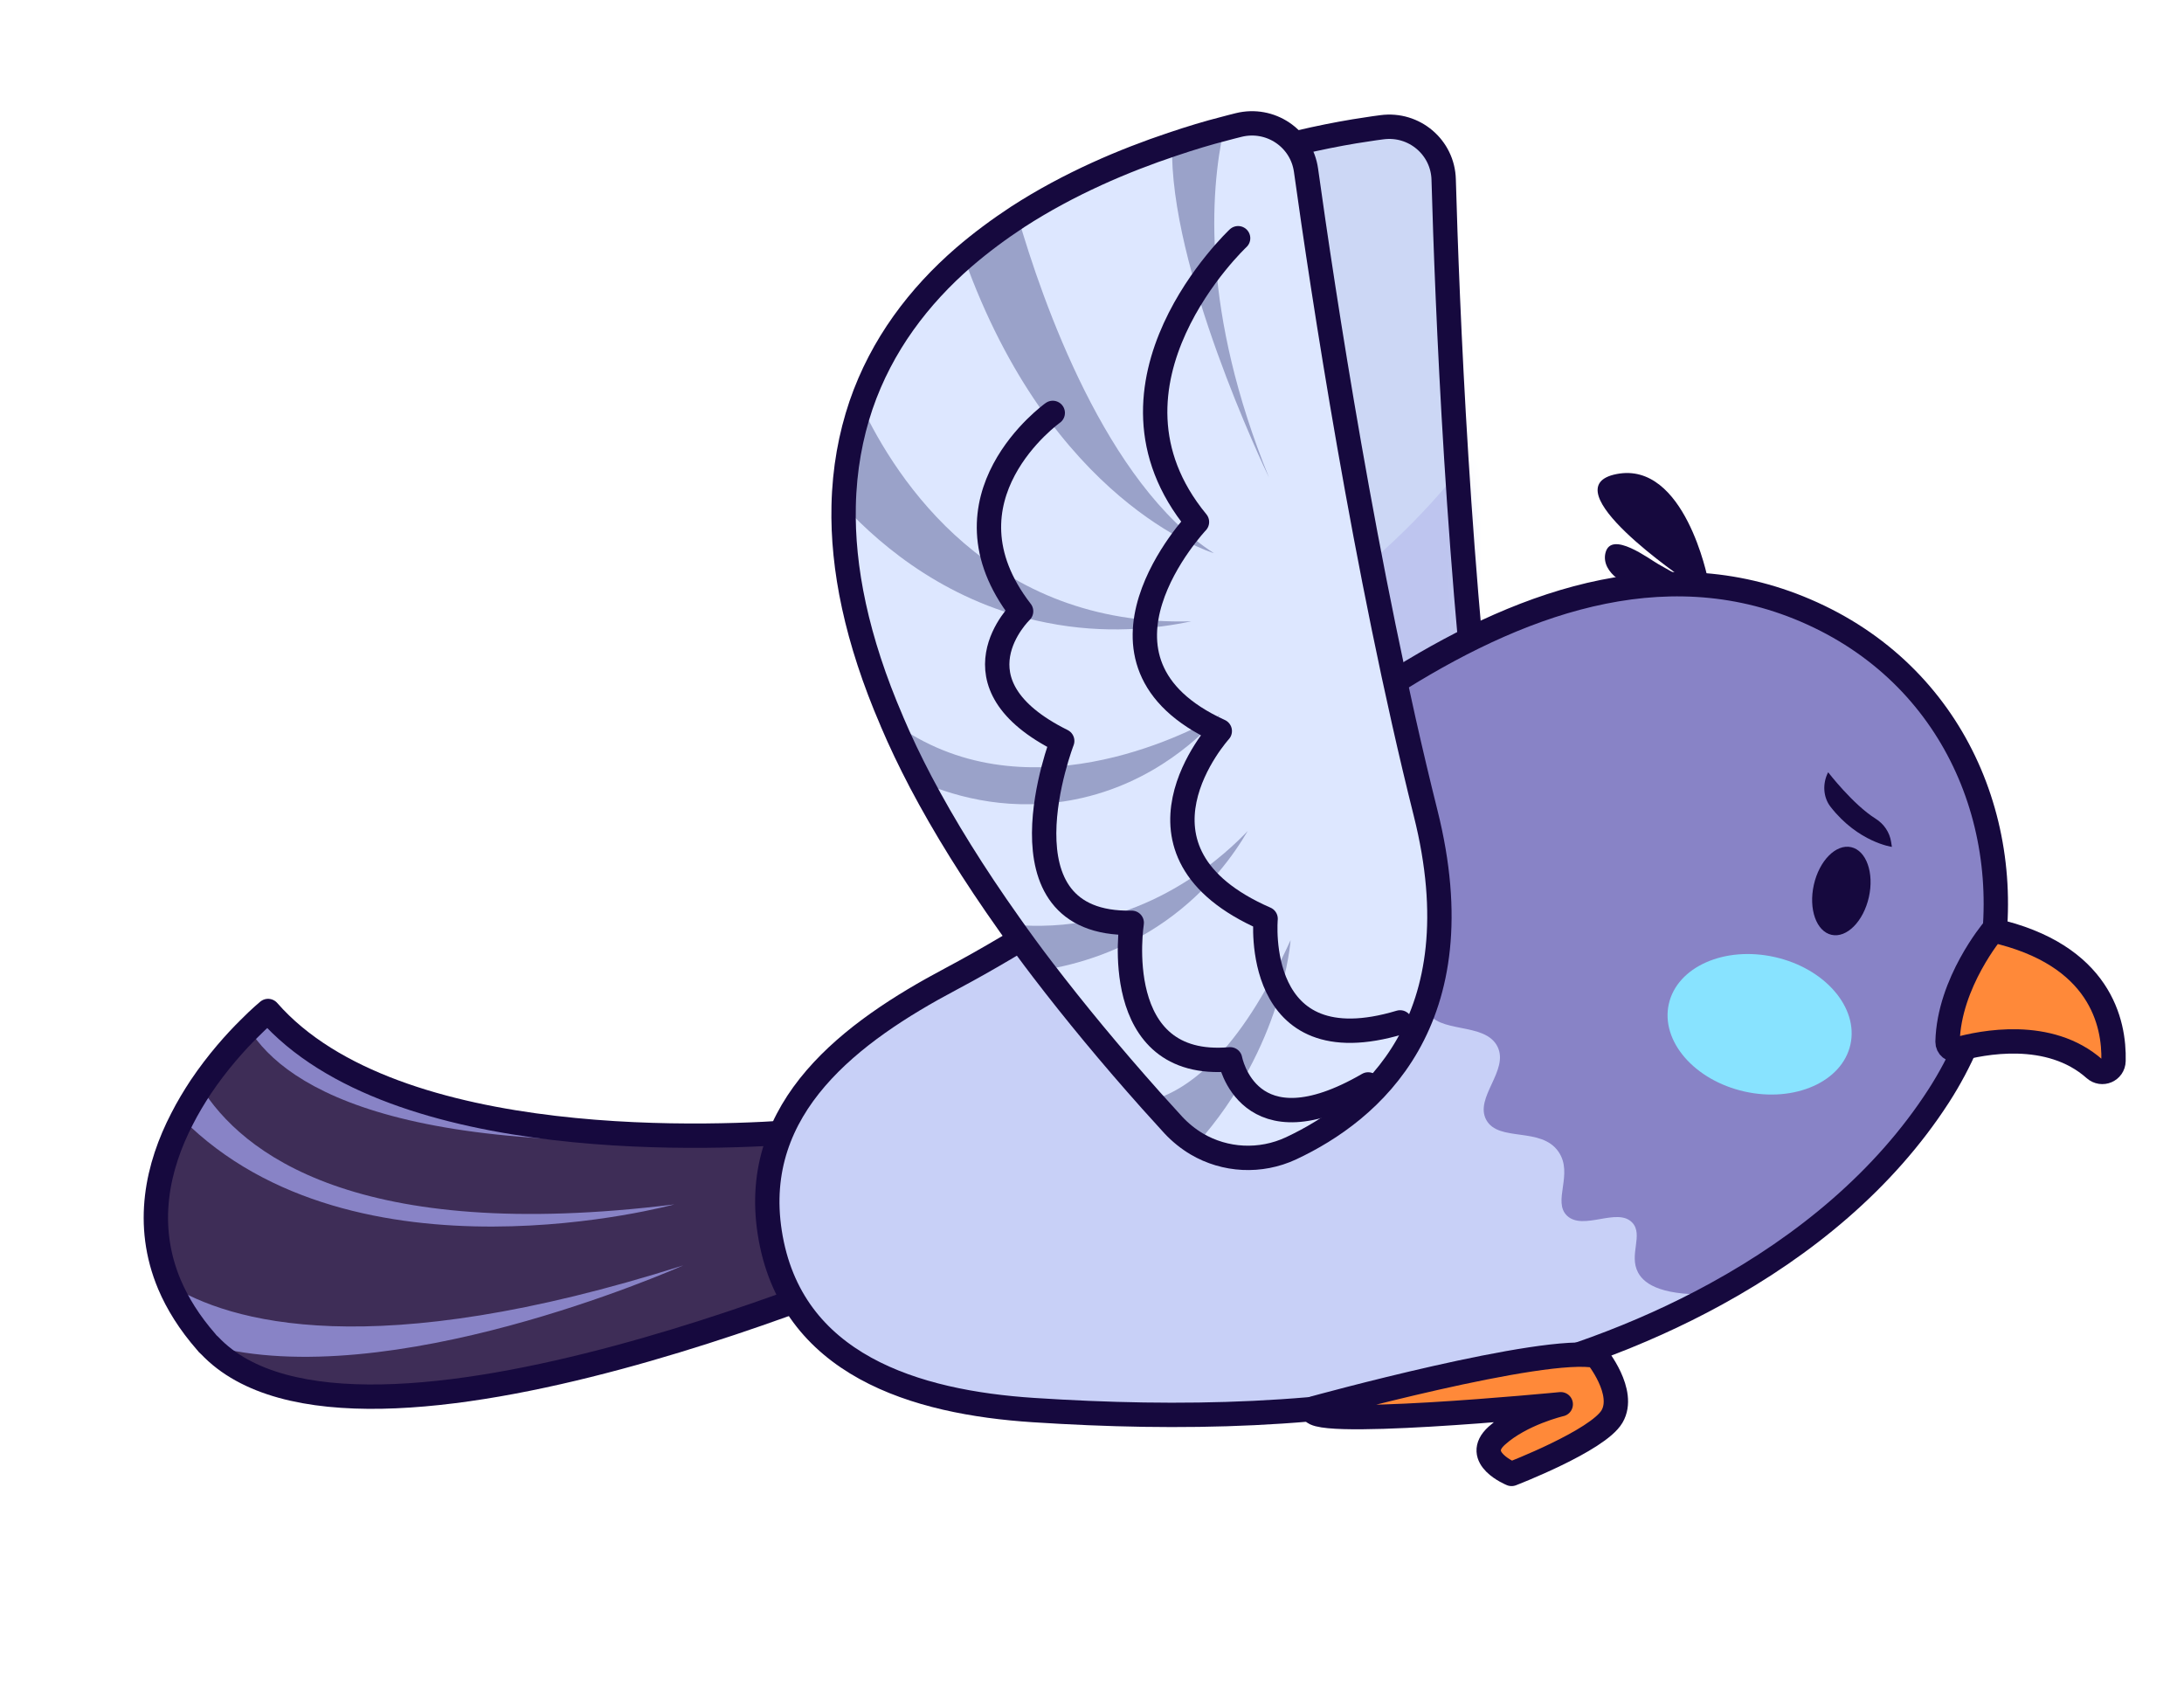 <svg width="132" height="102" viewBox="0 0 132 102" fill="none" xmlns="http://www.w3.org/2000/svg">
<g clip-path="url(#clip0_1017_1642)">
<path d="M55.36 75.718C55.36 75.718 21.513 90.712 12.66 81.3C12.66 81.3 12.649 81.302 12.648 81.292C12.576 81.231 12.515 81.168 12.462 81.093C11.445 79.929 10.729 78.77 10.242 77.626C8.706 73.981 9.533 70.454 11.004 67.614C11.352 66.93 11.739 66.291 12.132 65.693C13.147 64.183 14.24 62.97 15.046 62.174C15.734 61.479 16.202 61.097 16.202 61.097C23.858 69.846 43.831 68.766 48.613 68.366C49.286 68.313 49.651 68.267 49.651 68.267L55.36 75.718Z" fill="#3E2D57"/>
<path d="M40.756 72.785C40.756 72.785 21.446 78.08 11.014 67.612C11.362 66.928 11.749 66.289 12.142 65.692C14.593 69.65 21.491 75.171 40.756 72.785Z" fill="#8883C6"/>
<path d="M41.296 76.471C40.571 76.79 23.52 84.265 12.65 81.302C12.65 81.302 12.639 81.303 12.638 81.293C12.566 81.232 12.505 81.169 12.452 81.095C11.435 79.93 10.719 78.771 10.232 77.627C13.859 79.906 22.494 82.441 41.296 76.471Z" fill="#8883C6"/>
<path d="M48.603 68.367L48.614 68.438C24.703 70.5 17.282 65.804 15.046 62.174C15.734 61.478 16.202 61.096 16.202 61.096C23.848 69.848 43.821 68.767 48.603 68.367Z" fill="#8883C6"/>
<path d="M55.36 75.718C55.36 75.718 21.513 90.712 12.66 81.3C12.66 81.3 12.649 81.302 12.648 81.292C12.576 81.231 12.515 81.168 12.462 81.093C11.445 79.929 10.729 78.77 10.242 77.626C8.706 73.981 9.533 70.454 11.004 67.614C11.352 66.93 11.739 66.291 12.132 65.693C13.147 64.183 14.24 62.97 15.046 62.174C15.734 61.479 16.202 61.097 16.202 61.097C23.858 69.846 43.831 68.766 48.613 68.366C49.286 68.313 49.651 68.267 49.651 68.267L55.36 75.718Z" stroke="#16093E" stroke-width="1.472" stroke-miterlimit="10" stroke-linecap="round" stroke-linejoin="round"/>
<path d="M79.802 69.483C77.859 70.145 75.746 69.77 74.159 68.591C73.68 68.231 73.25 67.792 72.885 67.301C72.49 66.753 72.095 66.204 71.713 65.675C69.585 62.669 67.719 59.828 66.104 57.135C65.493 56.124 64.927 55.138 64.394 54.167C62.576 50.895 61.134 47.855 60.024 45.022C59.508 43.697 59.063 42.423 58.697 41.189C58.695 41.179 58.695 41.179 58.695 41.179C57.12 36.011 56.75 31.627 57.241 27.925C57.529 25.722 58.133 23.749 58.965 21.988C60.612 18.489 63.185 15.829 66.123 13.793C67.253 13.019 68.437 12.33 69.636 11.731C72.944 10.082 76.419 9.048 79.388 8.413C80.547 8.161 81.642 7.96 82.602 7.822C82.924 7.772 83.227 7.725 83.521 7.69C85.474 7.428 87.21 8.905 87.255 10.86C87.459 18.11 88.123 35.328 90.137 50.261C91.871 63.12 84.787 67.791 79.802 69.483Z" fill="#CCD7F5"/>
<mask id="mask0_1017_1642" style="mask-type:luminance" maskUnits="userSpaceOnUse" x="57" y="7" width="34" height="63">
<path d="M79.802 69.483C77.859 70.145 75.746 69.77 74.159 68.591C73.68 68.231 73.25 67.792 72.885 67.301C72.49 66.753 72.095 66.204 71.713 65.675C69.585 62.669 67.719 59.828 66.104 57.135C65.493 56.124 64.927 55.138 64.394 54.167C62.576 50.895 61.134 47.855 60.024 45.022C59.508 43.697 59.063 42.423 58.697 41.189C58.695 41.179 58.695 41.179 58.695 41.179C57.12 36.011 56.75 31.627 57.241 27.925C57.529 25.722 58.133 23.749 58.965 21.988C60.612 18.489 63.185 15.829 66.123 13.793C67.253 13.019 68.437 12.33 69.636 11.731C72.944 10.082 76.419 9.048 79.388 8.413C80.547 8.161 81.642 7.96 82.602 7.822C82.924 7.772 83.227 7.725 83.521 7.69C85.474 7.428 87.21 8.905 87.255 10.86C87.459 18.11 88.123 35.328 90.137 50.261C91.871 63.12 84.787 67.791 79.802 69.483Z" fill="white"/>
</mask>
<g mask="url(#mask0_1017_1642)">
<path d="M92.767 20.438C92.767 20.438 87.385 40.431 50.145 49.258L61.248 76.788L105.97 68.857L92.767 20.438Z" fill="#BEC5EF"/>
</g>
<path d="M79.802 69.483C77.859 70.145 75.746 69.77 74.159 68.591C73.68 68.231 73.25 67.792 72.885 67.301C72.49 66.753 72.095 66.204 71.713 65.675C69.585 62.669 67.719 59.828 66.104 57.135C65.493 56.124 64.927 55.138 64.394 54.167C62.576 50.895 61.134 47.855 60.024 45.022C59.508 43.697 59.063 42.423 58.697 41.189C58.695 41.179 58.695 41.179 58.695 41.179C57.12 36.011 56.75 31.627 57.241 27.925C57.529 25.722 58.133 23.749 58.965 21.988C60.612 18.489 63.185 15.829 66.123 13.793C67.253 13.019 68.437 12.33 69.636 11.731C72.944 10.082 76.419 9.048 79.388 8.413C80.547 8.161 81.642 7.96 82.602 7.822C82.924 7.772 83.227 7.725 83.521 7.69C85.474 7.428 87.21 8.905 87.255 10.86C87.459 18.11 88.123 35.328 90.137 50.261C91.871 63.12 84.787 67.791 79.802 69.483Z" stroke="#16093E" stroke-width="1.472" stroke-miterlimit="10" stroke-linecap="round" stroke-linejoin="round"/>
<path d="M120.035 59.572C119.474 61.89 118.514 64.156 117.164 66.245C113.898 71.296 109.099 75.251 103.71 78.203C99.046 80.764 93.924 82.57 88.973 83.678C80.308 85.62 71.329 85.792 62.46 85.214C55.376 84.752 47.769 82.522 46.522 74.473C45.345 66.878 51.47 62.345 57.464 59.165C66.615 54.298 74.246 47.889 82.829 42.159C83.418 41.758 84.03 41.374 84.642 40.99C92.321 36.227 101.22 33.062 109.948 37.266C118.676 41.47 122.122 50.914 120.035 59.572Z" fill="#C8D0F7"/>
<path d="M120.035 59.572C119.475 61.89 118.514 64.156 117.164 66.245C113.898 71.296 109.099 75.251 103.71 78.203C100.562 78.35 99.412 77.661 99.007 76.908C98.427 75.831 99.345 74.624 98.652 73.885C97.761 72.938 95.694 74.395 94.715 73.472C93.807 72.611 95.119 70.951 94.198 69.607C93.144 68.066 90.579 69.042 89.831 67.681C89.094 66.328 91.227 64.696 90.507 63.248C89.744 61.724 86.891 62.507 86.243 61.058C85.631 59.707 87.899 58.416 87.451 56.719C86.894 54.595 82.933 54.827 82.526 52.865C82.198 51.284 84.614 50.342 84.288 48.44C83.999 46.771 81.946 46.324 82.14 45.241C82.351 44.072 84.827 44.05 85.145 42.637C85.293 41.995 84.918 41.371 84.644 41.001C92.323 36.237 101.221 33.072 109.95 37.276C118.676 41.47 122.122 50.914 120.035 59.572Z" fill="#8883C6"/>
<path d="M112.954 54.217C113.281 52.754 112.802 51.401 111.883 51.196C110.965 50.99 109.955 52.01 109.627 53.473C109.3 54.936 109.779 56.289 110.698 56.494C111.616 56.7 112.626 55.68 112.954 54.217Z" fill="#16093E"/>
<path d="M114.345 51.179C114.345 51.179 112.319 50.904 110.645 48.767C110.182 48.178 110.148 47.357 110.479 46.696L110.496 46.673C110.496 46.673 111.984 48.611 113.357 49.473C113.86 49.787 114.207 50.291 114.298 50.876L114.345 51.179Z" fill="#16093E"/>
<path d="M111.838 63.128C112.34 60.884 110.29 58.514 107.259 57.836C104.228 57.158 101.364 58.428 100.862 60.672C100.36 62.916 102.409 65.285 105.44 65.964C108.471 66.642 111.336 65.372 111.838 63.128Z" fill="#88E3FF"/>
<path d="M103.226 35.013C103.226 35.013 101.826 27.845 97.706 28.648C93.585 29.452 101.891 35.065 101.891 35.065C101.353 34.724 100.798 34.408 100.244 34.101C99.691 33.794 97.394 32.033 97.037 33.4C96.876 34.024 97.252 34.585 97.731 34.945C98.117 35.236 98.58 35.423 99.045 35.557C99.369 35.651 99.691 35.726 100.031 35.787C100.297 35.838 101.023 36.056 101.264 35.947L103.226 35.013Z" fill="#16093E"/>
<path d="M120.035 59.572C119.474 61.89 118.514 64.156 117.164 66.245C113.898 71.296 109.099 75.251 103.71 78.203C99.046 80.764 93.924 82.57 88.973 83.678C80.308 85.62 71.329 85.792 62.46 85.214C55.376 84.752 47.769 82.522 46.522 74.473C45.345 66.878 51.47 62.345 57.464 59.165C66.615 54.298 74.246 47.889 82.829 42.159C83.418 41.758 84.03 41.374 84.642 40.99C92.321 36.227 101.22 33.062 109.948 37.266C118.676 41.47 122.122 50.914 120.035 59.572Z" stroke="#16093E" stroke-width="1.472" stroke-miterlimit="10" stroke-linecap="round" stroke-linejoin="round"/>
<path d="M120.456 56.223C120.456 56.223 117.795 59.382 117.709 62.959C117.705 63.269 117.989 63.504 118.286 63.417C119.771 63.001 123.855 62.162 126.597 64.598C127.041 64.994 127.729 64.701 127.74 64.111C127.8 61.829 126.951 57.685 120.456 56.223Z" fill="#FF8939"/>
<path d="M120.456 56.223C120.456 56.223 117.795 59.382 117.709 62.959C117.705 63.269 117.989 63.504 118.286 63.417C119.771 63.001 123.855 62.162 126.597 64.598C127.041 64.994 127.729 64.701 127.74 64.111C127.8 61.829 126.951 57.685 120.456 56.223Z" stroke="#16093E" stroke-width="1.472" stroke-miterlimit="10" stroke-linecap="round" stroke-linejoin="round"/>
<path d="M78.032 69.395C76.173 70.262 74.037 70.138 72.332 69.132C71.82 68.829 71.336 68.439 70.915 67.988C70.454 67.481 70.007 66.993 69.57 66.503C67.119 63.753 64.957 61.134 63.041 58.632C62.317 57.69 61.648 56.772 61.012 55.868C58.845 52.816 57.069 49.952 55.65 47.259C54.99 45.998 54.41 44.786 53.905 43.594C53.903 43.584 53.903 43.584 53.903 43.584C51.762 38.627 50.907 34.308 50.99 30.577C51.037 28.349 51.416 26.328 52.039 24.486C53.291 20.832 55.551 17.89 58.246 15.551C59.285 14.657 60.379 13.847 61.513 13.103C64.62 11.093 67.956 9.688 70.843 8.724C71.972 8.343 73.027 8.024 73.972 7.785C74.288 7.695 74.578 7.629 74.865 7.554C76.775 7.082 78.665 8.349 78.935 10.29C79.934 17.469 82.502 34.516 86.16 49.121C89.333 61.736 82.809 67.158 78.032 69.395Z" fill="#DDE7FF"/>
<path d="M76.701 28.866C76.396 28.232 70.642 16.161 70.843 8.724C71.972 8.343 73.028 8.024 73.972 7.785C73.124 11.645 72.632 18.869 76.701 28.866Z" fill="#9AA2C9"/>
<path d="M73.37 33.431C73.055 33.335 63.528 30.308 58.257 15.549C59.295 14.655 60.389 13.845 61.523 13.101C62.995 18.203 66.854 29.245 73.37 33.431Z" fill="#9AA2C9"/>
<path d="M72.003 37.547C69.904 37.996 66.817 38.34 63.258 37.631C57.441 36.487 53.38 33.14 51 30.576C51.047 28.348 51.426 26.326 52.049 24.484C54.176 29.009 59.9 37.893 72.003 37.547Z" fill="#9AA2C9"/>
<path d="M73.746 43.195C72.77 44.296 69.834 47.343 64.975 48.313C61.248 49.056 57.995 48.259 55.66 47.257C55 45.996 54.42 44.784 53.915 43.592C54.383 43.943 54.89 44.288 55.444 44.595C63.528 49.105 72.979 43.644 73.746 43.195Z" fill="#9AA2C9"/>
<path d="M75.412 50.218C74.579 51.638 73.047 53.817 70.44 55.657C67.842 57.485 65.166 58.282 63.05 58.62C62.325 57.678 61.656 56.76 61.021 55.856C61.631 55.927 62.286 55.96 62.976 55.946C69.81 55.858 74.346 51.334 75.412 50.218Z" fill="#9AA2C9"/>
<path d="M78.004 56.809C78.004 56.809 77.574 63.238 72.332 69.132C71.82 68.829 71.336 68.439 70.915 67.988C70.454 67.481 70.007 66.992 69.569 66.502C71.69 65.926 74.839 63.786 78.004 56.809Z" fill="#9AA2C9"/>
<path d="M78.032 69.395C76.173 70.262 74.037 70.138 72.332 69.132C71.82 68.829 71.336 68.439 70.915 67.988C70.454 67.481 70.007 66.993 69.57 66.503C67.119 63.753 64.957 61.134 63.041 58.632C62.317 57.69 61.648 56.772 61.012 55.868C58.845 52.816 57.069 49.952 55.65 47.259C54.99 45.998 54.41 44.786 53.905 43.594C53.903 43.584 53.903 43.584 53.903 43.584C51.762 38.627 50.907 34.308 50.99 30.577C51.037 28.349 51.416 26.328 52.039 24.486C53.291 20.832 55.551 17.89 58.246 15.551C59.285 14.657 60.379 13.847 61.513 13.103C64.62 11.093 67.956 9.688 70.843 8.724C71.972 8.343 73.027 8.024 73.972 7.785C74.288 7.695 74.578 7.629 74.865 7.554C76.775 7.082 78.665 8.349 78.935 10.29C79.934 17.469 82.502 34.516 86.16 49.121C89.333 61.736 82.809 67.158 78.032 69.395Z" stroke="#16093E" stroke-width="1.472" stroke-miterlimit="10" stroke-linecap="round" stroke-linejoin="round"/>
<path d="M74.831 14.396C74.831 14.396 65.46 23.181 72.344 31.545C72.344 31.545 64.41 39.932 73.723 44.18C73.723 44.18 67.122 51.441 76.493 55.525C76.493 55.525 75.669 64.473 84.621 61.785" stroke="#16093E" stroke-width="1.472" stroke-miterlimit="10" stroke-linecap="round" stroke-linejoin="round"/>
<path d="M63.628 24.953C63.628 24.953 56.419 30.087 61.715 36.941C61.715 36.941 57.173 41.29 64.2 44.777C64.2 44.777 59.887 55.939 68.402 55.767C68.402 55.767 66.993 64.671 74.349 64.017C74.349 64.017 75.404 69.761 82.691 65.534" stroke="#16093E" stroke-width="1.472" stroke-miterlimit="10" stroke-linecap="round" stroke-linejoin="round"/>
<path d="M79.403 85.109C79.403 85.109 93.35 81.265 96.502 81.944C96.502 81.944 98.288 84.135 97.43 85.601C96.573 87.066 91.358 89.072 91.358 89.072C91.358 89.072 88.978 88.108 90.463 86.763C91.949 85.417 94.331 84.862 94.331 84.862C94.331 84.862 78.194 86.433 79.403 85.109Z" fill="#FF8939"/>
<path d="M79.403 85.109C79.403 85.109 93.35 81.265 96.502 81.944C96.502 81.944 98.288 84.135 97.43 85.601C96.573 87.066 91.358 89.072 91.358 89.072C91.358 89.072 88.978 88.108 90.463 86.763C91.949 85.417 94.331 84.862 94.331 84.862C94.331 84.862 78.194 86.433 79.403 85.109Z" stroke="#16093E" stroke-width="1.472" stroke-miterlimit="10" stroke-linecap="round" stroke-linejoin="round"/>
</g>
<defs>
<clipPath id="clip0_1017_1642">
<rect width="120.102" height="84.573" fill="white" transform="translate(0 18.388) rotate(-8.807)"/>
</clipPath>
</defs>
</svg>
